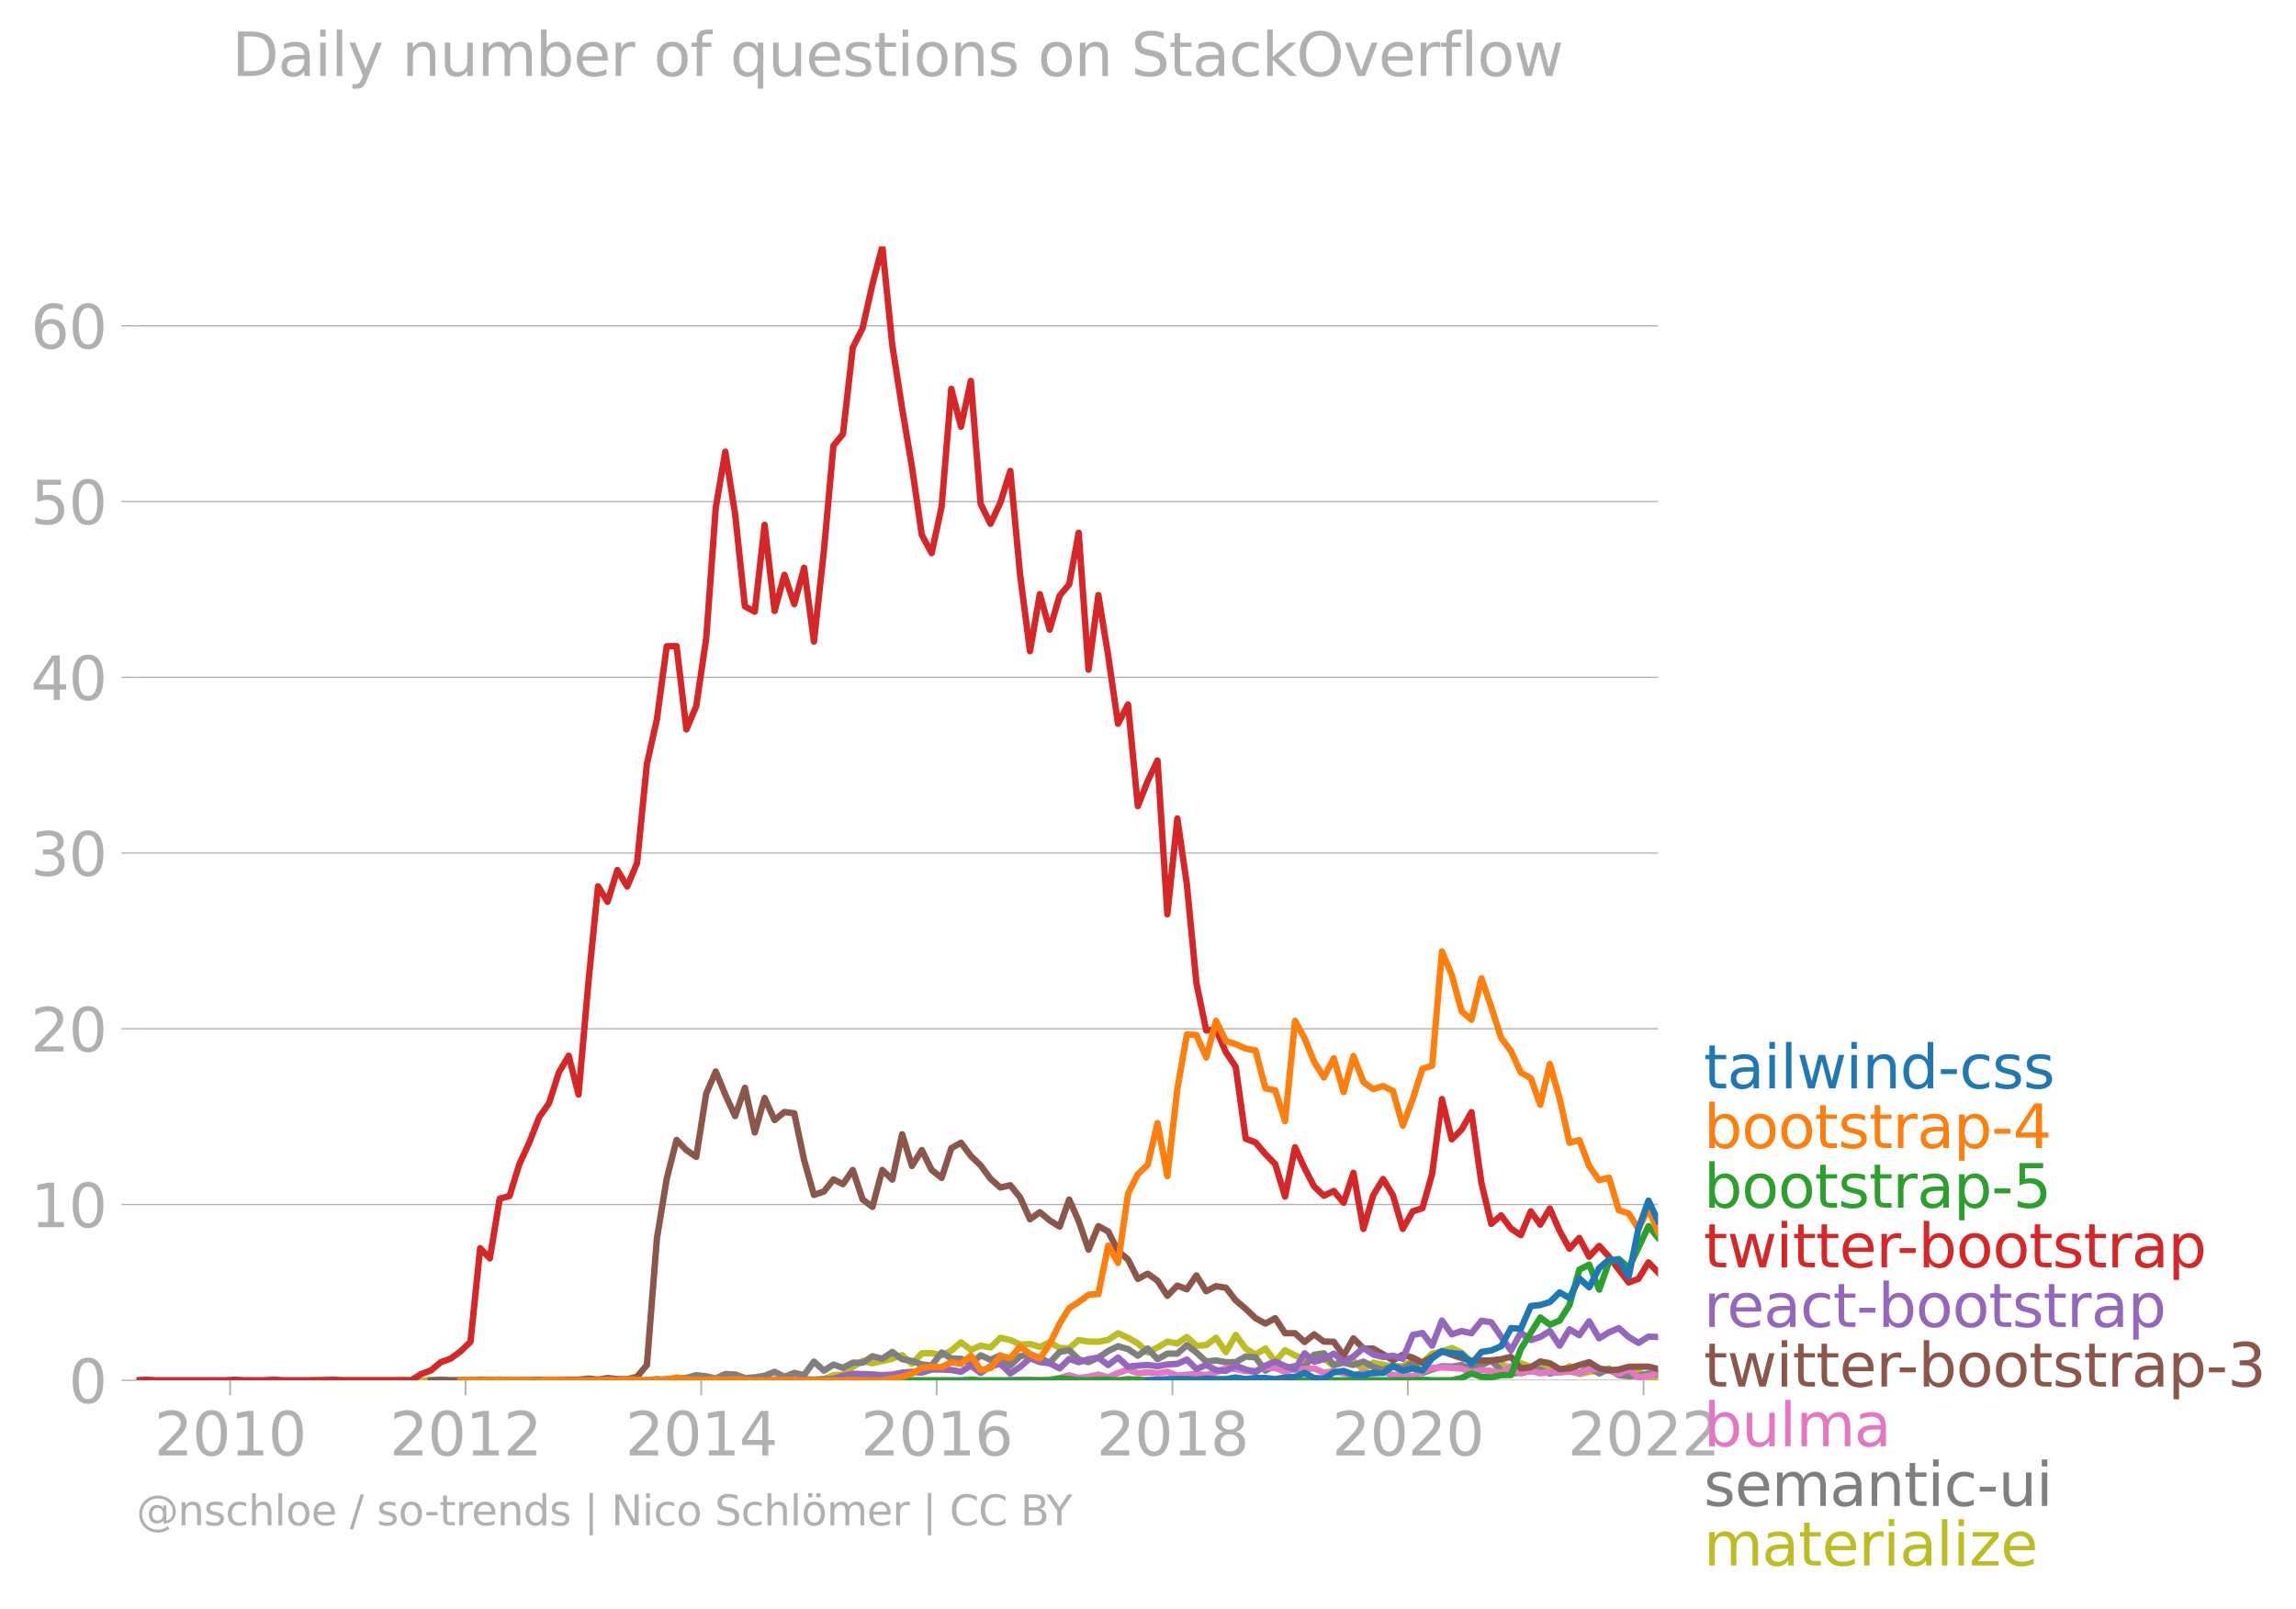 <svg xmlns:xlink="http://www.w3.org/1999/xlink" width="718.469" height="503.387" viewBox="0 0 538.852 377.54" xmlns="http://www.w3.org/2000/svg"><defs><style>*{stroke-linejoin:round;stroke-linecap:butt}</style></defs><g id="figure_1"><path d="M0 377.54h538.852V0H0v377.54z" style="fill:none" id="patch_1"/><g id="axes_1"><path d="M32.015 323.95h357.12V57.838H32.015V323.95z" style="fill:none" id="patch_2"/><g id="matplotlib.axis_1"><g id="xtick_1"><g id="line2d_1"><defs><path id="m3867113596" d="M0 0v3.5" style="stroke:#b0b0b0;stroke-width:.4"/></defs><use xlink:href="#m3867113596" x="54.002" y="323.95" style="fill:#b0b0b0;stroke:#b0b0b0;stroke-width:.4"/></g><g style="fill:#b0b0b0" transform="matrix(.14 0 0 -.14 36.187 341.588)" id="text_1"><defs><path id="DejaVuSans-32" d="M1228 531h2203V0H469v531q359 372 979 998 621 627 780 809 303 340 423 576 121 236 121 464 0 372-261 606-261 235-680 235-297 0-627-103-329-103-704-313v638q381 153 712 231 332 78 607 78 725 0 1156-363 431-362 431-968 0-288-108-546-107-257-392-607-78-91-497-524-418-433-1181-1211z" transform="scale(.016)"/><path id="DejaVuSans-30" d="M2034 4250q-487 0-733-480-245-479-245-1442 0-959 245-1439 246-480 733-480 491 0 736 480 246 480 246 1439 0 963-246 1442-245 480-736 480zm0 500q785 0 1199-621 414-620 414-1801 0-1178-414-1799Q2819-91 2034-91q-784 0-1198 620-414 621-414 1799 0 1181 414 1801 414 621 1198 621z" transform="scale(.016)"/><path id="DejaVuSans-31" d="M794 531h1031v3560L703 3866v575l1116 225h631V531h1031V0H794v531z" transform="scale(.016)"/></defs><use xlink:href="#DejaVuSans-32"/><use xlink:href="#DejaVuSans-30" x="63.623"/><use xlink:href="#DejaVuSans-31" x="127.246"/><use xlink:href="#DejaVuSans-30" x="190.869"/></g></g><g id="xtick_2"><use xlink:href="#m3867113596" x="109.252" y="323.95" style="fill:#b0b0b0;stroke:#b0b0b0;stroke-width:.4" id="line2d_2"/><g style="fill:#b0b0b0" transform="matrix(.14 0 0 -.14 91.437 341.588)" id="text_2"><use xlink:href="#DejaVuSans-32"/><use xlink:href="#DejaVuSans-30" x="63.623"/><use xlink:href="#DejaVuSans-31" x="127.246"/><use xlink:href="#DejaVuSans-32" x="190.869"/></g></g><g id="xtick_3"><use xlink:href="#m3867113596" x="164.577" y="323.95" style="fill:#b0b0b0;stroke:#b0b0b0;stroke-width:.4" id="line2d_3"/><g style="fill:#b0b0b0" transform="matrix(.14 0 0 -.14 146.762 341.588)" id="text_3"><defs><path id="DejaVuSans-34" d="M2419 4116 825 1625h1594v2491zm-166 550h794V1625h666v-525h-666V0h-628v1100H313v609l1940 2957z" transform="scale(.016)"/></defs><use xlink:href="#DejaVuSans-32"/><use xlink:href="#DejaVuSans-30" x="63.623"/><use xlink:href="#DejaVuSans-31" x="127.246"/><use xlink:href="#DejaVuSans-34" x="190.869"/></g></g><g id="xtick_4"><use xlink:href="#m3867113596" x="219.827" y="323.95" style="fill:#b0b0b0;stroke:#b0b0b0;stroke-width:.4" id="line2d_4"/><g style="fill:#b0b0b0" transform="matrix(.14 0 0 -.14 202.012 341.588)" id="text_4"><defs><path id="DejaVuSans-36" d="M2113 2584q-425 0-674-291-248-290-248-796 0-503 248-796 249-292 674-292t673 292q248 293 248 796 0 506-248 796-248 291-673 291zm1253 1979v-575q-238 112-480 171-242 60-480 60-625 0-955-422-329-422-376-1275 184 272 462 417 279 145 613 145 703 0 1111-427 408-426 408-1160 0-719-425-1154Q2819-91 2113-91q-810 0-1238 620-428 621-428 1799 0 1106 525 1764t1409 658q238 0 480-47t505-140z" transform="scale(.016)"/></defs><use xlink:href="#DejaVuSans-32"/><use xlink:href="#DejaVuSans-30" x="63.623"/><use xlink:href="#DejaVuSans-31" x="127.246"/><use xlink:href="#DejaVuSans-36" x="190.869"/></g></g><g id="xtick_5"><use xlink:href="#m3867113596" x="275.153" y="323.95" style="fill:#b0b0b0;stroke:#b0b0b0;stroke-width:.4" id="line2d_5"/><g style="fill:#b0b0b0" transform="matrix(.14 0 0 -.14 257.338 341.588)" id="text_5"><defs><path id="DejaVuSans-38" d="M2034 2216q-450 0-708-241-257-241-257-662 0-422 257-663 258-241 708-241t709 242q260 243 260 662 0 421-258 662-257 241-711 241zm-631 268q-406 100-633 378-226 279-226 679 0 559 398 884 399 325 1092 325 697 0 1094-325t397-884q0-400-227-679-226-278-629-378 456-106 710-416 255-309 255-755 0-679-414-1042Q2806-91 2034-91q-771 0-1186 362-414 363-414 1042 0 446 256 755 257 310 713 416zm-231 997q0-362 226-565 227-203 636-203 407 0 636 203 230 203 230 565 0 363-230 566-229 203-636 203-409 0-636-203-226-203-226-566z" transform="scale(.016)"/></defs><use xlink:href="#DejaVuSans-32"/><use xlink:href="#DejaVuSans-30" x="63.623"/><use xlink:href="#DejaVuSans-31" x="127.246"/><use xlink:href="#DejaVuSans-38" x="190.869"/></g></g><g id="xtick_6"><use xlink:href="#m3867113596" x="330.403" y="323.95" style="fill:#b0b0b0;stroke:#b0b0b0;stroke-width:.4" id="line2d_6"/><g style="fill:#b0b0b0" transform="matrix(.14 0 0 -.14 312.588 341.588)" id="text_6"><use xlink:href="#DejaVuSans-32"/><use xlink:href="#DejaVuSans-30" x="63.623"/><use xlink:href="#DejaVuSans-32" x="127.246"/><use xlink:href="#DejaVuSans-30" x="190.869"/></g></g><g id="xtick_7"><use xlink:href="#m3867113596" x="385.729" y="323.95" style="fill:#b0b0b0;stroke:#b0b0b0;stroke-width:.4" id="line2d_7"/><g style="fill:#b0b0b0" transform="matrix(.14 0 0 -.14 367.914 341.588)" id="text_7"><use xlink:href="#DejaVuSans-32"/><use xlink:href="#DejaVuSans-30" x="63.623"/><use xlink:href="#DejaVuSans-32" x="127.246"/><use xlink:href="#DejaVuSans-32" x="190.869"/></g></g></g><g id="matplotlib.axis_2"><g id="ytick_1"><path d="M32.015 323.95h357.12" clip-path="url(#p2ea2b80e4c)" style="fill:none;stroke:#b0b0b0;stroke-width:.3;stroke-linecap:square" id="line2d_8"/><g id="line2d_9"><defs><path id="m337b850fd9" d="M0 0h-3.5" style="stroke:#b0b0b0;stroke-width:.3"/></defs><use xlink:href="#m337b850fd9" x="32.015" y="323.95" style="fill:#b0b0b0;stroke:#b0b0b0;stroke-width:.3"/></g><use xlink:href="#DejaVuSans-30" style="fill:#b0b0b0" transform="matrix(.14 0 0 -.14 16.108 329.269)" id="text_8"/></g><g id="ytick_2"><path d="M32.015 282.702h357.12" clip-path="url(#p2ea2b80e4c)" style="fill:none;stroke:#b0b0b0;stroke-width:.3;stroke-linecap:square" id="line2d_10"/><use xlink:href="#m337b850fd9" x="32.015" y="282.702" style="fill:#b0b0b0;stroke:#b0b0b0;stroke-width:.3" id="line2d_11"/><g style="fill:#b0b0b0" transform="matrix(.14 0 0 -.14 7.2 288.021)" id="text_9"><use xlink:href="#DejaVuSans-31"/><use xlink:href="#DejaVuSans-30" x="63.623"/></g></g><g id="ytick_3"><path d="M32.015 241.455h357.12" clip-path="url(#p2ea2b80e4c)" style="fill:none;stroke:#b0b0b0;stroke-width:.3;stroke-linecap:square" id="line2d_12"/><use xlink:href="#m337b850fd9" x="32.015" y="241.455" style="fill:#b0b0b0;stroke:#b0b0b0;stroke-width:.3" id="line2d_13"/><g style="fill:#b0b0b0" transform="matrix(.14 0 0 -.14 7.2 246.774)" id="text_10"><use xlink:href="#DejaVuSans-32"/><use xlink:href="#DejaVuSans-30" x="63.623"/></g></g><g id="ytick_4"><path d="M32.015 200.208h357.12" clip-path="url(#p2ea2b80e4c)" style="fill:none;stroke:#b0b0b0;stroke-width:.3;stroke-linecap:square" id="line2d_14"/><use xlink:href="#m337b850fd9" x="32.015" y="200.208" style="fill:#b0b0b0;stroke:#b0b0b0;stroke-width:.3" id="line2d_15"/><g style="fill:#b0b0b0" transform="matrix(.14 0 0 -.14 7.2 205.527)" id="text_11"><defs><path id="DejaVuSans-33" d="M2597 2516q453-97 707-404 255-306 255-756 0-690-475-1069Q2609-91 1734-91q-293 0-604 58T488 141v609q262-153 574-231 313-78 654-78 593 0 904 234t311 681q0 413-289 645-289 233-804 233h-544v519h569q465 0 712 186t247 536q0 359-255 551-254 193-729 193-260 0-557-57-297-56-653-174v562q360 100 674 150t592 50q719 0 1137-327 419-326 419-882 0-388-222-655t-631-370z" transform="scale(.016)"/></defs><use xlink:href="#DejaVuSans-33"/><use xlink:href="#DejaVuSans-30" x="63.623"/></g></g><g id="ytick_5"><path d="M32.015 158.96h357.12" clip-path="url(#p2ea2b80e4c)" style="fill:none;stroke:#b0b0b0;stroke-width:.3;stroke-linecap:square" id="line2d_16"/><use xlink:href="#m337b850fd9" x="32.015" y="158.96" style="fill:#b0b0b0;stroke:#b0b0b0;stroke-width:.3" id="line2d_17"/><g style="fill:#b0b0b0" transform="matrix(.14 0 0 -.14 7.2 164.28)" id="text_12"><use xlink:href="#DejaVuSans-34"/><use xlink:href="#DejaVuSans-30" x="63.623"/></g></g><g id="ytick_6"><path d="M32.015 117.713h357.12" clip-path="url(#p2ea2b80e4c)" style="fill:none;stroke:#b0b0b0;stroke-width:.3;stroke-linecap:square" id="line2d_18"/><use xlink:href="#m337b850fd9" x="32.015" y="117.713" style="fill:#b0b0b0;stroke:#b0b0b0;stroke-width:.3" id="line2d_19"/><g style="fill:#b0b0b0" transform="matrix(.14 0 0 -.14 7.2 123.032)" id="text_13"><defs><path id="DejaVuSans-35" d="M691 4666h2478v-532H1269V2991q137 47 274 70 138 23 276 23 781 0 1237-428 457-428 457-1159 0-753-469-1171Q2575-91 1722-91q-294 0-599 50Q819 9 494 109v635q281-153 581-228t634-75q541 0 856 284 316 284 316 772 0 487-316 771-315 285-856 285-253 0-505-56-251-56-513-175v2344z" transform="scale(.016)"/></defs><use xlink:href="#DejaVuSans-35"/><use xlink:href="#DejaVuSans-30" x="63.623"/></g></g><g id="ytick_7"><path d="M32.015 76.466h357.12" clip-path="url(#p2ea2b80e4c)" style="fill:none;stroke:#b0b0b0;stroke-width:.3;stroke-linecap:square" id="line2d_20"/><use xlink:href="#m337b850fd9" x="32.015" y="76.466" style="fill:#b0b0b0;stroke:#b0b0b0;stroke-width:.3" id="line2d_21"/><g style="fill:#b0b0b0" transform="matrix(.14 0 0 -.14 7.2 81.785)" id="text_14"><use xlink:href="#DejaVuSans-36"/><use xlink:href="#DejaVuSans-30" x="63.623"/></g></g></g><path d="m73.528 323.95 2.309-.133 2.308.133h13.737l2.308-.138 2.309.138h82.95l2.347-.133 2.308.133h4.617l4.655-.266 2.232-.913 2.233-.152 2.308-1.831 2.309-1.362 2.308.537 4.655-1.07 2.308-.855 2.309 2.053 2.308-2.466 2.308-.062 2.347.532 2.27-1.115 2.27-1.945 2.31 1.765 2.308-.967 2.308.417 2.308-2.28 2.347.533 2.308 1.06 2.308-.129 2.309.679 2.308-1.078 2.346 1.33 2.233.072 2.233-1.934 2.308.372 2.309.027 2.308-.44 2.308-1.556 2.347 1.065 2.308 1.317 2.308 2.142 2.309-1.18 2.308-1.348 2.346.4 2.233-1.517 2.233 2.048 2.308-.133 2.309-1.73 2.308 3.38 2.308-4.045 2.347 3.194 2.308 1.401 2.308-1.401 2.309 3.051 2.308-2.652 2.346 1.197 2.233.994 2.233-.195 2.308-.031 2.309 1.76 2.308-1.898 2.308.7 2.347 1.997 2.308-1.597 4.617.963 2.308-.165 2.347-1.33 2.27.532 2.27-2.129 2.309-.483 2.308-.847 2.309 1.122 2.308 2.071h2.346l2.309-.284 2.308.683 2.309 1.517 2.308-1.517 2.346.798 2.233-.489 2.233.356 2.308 1.402 2.308-1.402 2.309 1.814 4.654-.882 2.309-.355 2.308 1.42 2.309-.87 2.308.204 2.346 1.33 2.233-.07h0" clip-path="url(#p2ea2b80e4c)" style="fill:none;stroke:#bcbd22;stroke-width:1.5;stroke-linecap:square" id="line2d_22"/><path d="m154.17 323.95 2.31-.275 2.307-.124 2.309-.151 2.308-.648 2.347.266 2.232.49 2.233-1.022 2.308.089 2.309.843 2.308-.156 2.309-.377 2.346-.931 2.308 1.17 2.309-.904 2.308.492 2.308-3.153 2.347 2.129 2.232-1.421 2.233.756 2.308-1.198h2.309l2.308-1.512 2.309.58 2.346-1.596 2.308 1.703 2.309.426 2.308.812 2.308.252 2.347-3.06 2.27 1.4 2.27.064 2.31 1.206 2.308-2.005 2.308 1.043 2.308-1.043 2.347 2.395 2.308-2.177 2.308-.484 2.309.896 2.308 1.1 2.346-2.528 2.233-.418 2.233 2.148 2.308.66 2.309-1.06 2.308-1.552 2.308-1.109 2.347.666 2.308 1.543 2.308-1.676 2.309 2.501 2.308-1.304h2.346l2.233-1.996 2.233 1.73 2.308 2.12 2.309-.257 2.308.395 2.308.004 2.347-1.33 2.308.226 2.308 3.1 2.309-1.175 2.308.643 2.346-.533 2.233.086 2.233-2.747 2.308-.337 2.309 2.732 2.308-.532 2.308.532 2.347-.798 2.308 1.229 2.308.767 2.309-1.042 2.308.643 2.347-1.33 2.27 2.417 2.27-.821 2.309-.772 2.308.106 2.309-.381 2.308 1.047 2.346-1.065 2.309-.944 2.308 2.142 2.309.882 2.308-.35 2.346-.266 2.233-.375 2.233.907 2.308-.466 2.308-.066 2.309.479 2.308-1.41 2.346 1.463 2.309-1.016 2.308 1.415 2.309.235 2.308-.102 2.346-.532 2.233.271" clip-path="url(#p2ea2b80e4c)" style="fill:none;stroke:#7f7f7f;stroke-width:1.5;stroke-linecap:square" id="line2d_23"/><path d="m237.122 323.95 2.308-.138 2.308.005 2.309.133 2.308-.133 2.346-.4 2.233-.646 2.233.647 2.308-.293 2.309-.506 2.308.643 2.308-1.042 2.347-.798 2.308.878 2.308-.213 2.309.213 2.308-.346 2.346.931 2.233-.261 2.233-.138 2.308.226 2.309-.625 2.308-1.025 2.308.227 2.347.532 2.308-.071 2.308-.86 2.309.172 2.308.892 2.346-.665 2.233.01 2.233-.143 2.308 1.006 2.309-.341 2.308.479 2.308.585 2.347-.798 2.308.35 2.308-.483 2.309.758 2.308-.093 2.347.4 2.27-1.06 2.27-.936 2.309-.098 2.308.098 2.309.177 2.308.887 2.346-.532 2.309.195 2.308.47 2.309-1.57 2.308 1.703 2.346-.665 2.233.641 2.233-.375 2.308.208 2.308-.341 2.309.479 2.308-.878 2.346-.133 2.309.323 2.308.874 2.309-1.149 2.308 1.948 2.346-.4 2.233-.556" clip-path="url(#p2ea2b80e4c)" style="fill:none;stroke:#e377c2;stroke-width:1.5;stroke-linecap:square" id="line2d_24"/><g style="fill:#1f77b4" transform="matrix(.14 0 0 -.14 399.849 255.429)" id="text_15"><defs><path id="DejaVuSans-74" d="M1172 4494v-994h1184v-447H1172V1153q0-428 117-550t477-122h590V0h-590q-666 0-919 248-253 249-253 905v1900H172v447h422v994h578z" transform="scale(.016)"/><path id="DejaVuSans-61" d="M2194 1759q-697 0-966-159t-269-544q0-306 202-486 202-179 548-179 479 0 768 339t289 901v128h-572zm1147 238V0h-575v531q-197-318-491-470T1556-91q-537 0-855 302-317 302-317 808 0 590 395 890 396 300 1180 300h807v57q0 397-261 614t-733 217q-300 0-585-72-284-72-546-216v532q315 122 612 182 297 61 578 61 760 0 1135-394 375-393 375-1193z" transform="scale(.016)"/><path id="DejaVuSans-69" d="M603 3500h575V0H603v3500zm0 1363h575v-729H603v729z" transform="scale(.016)"/><path id="DejaVuSans-6c" d="M603 4863h575V0H603v4863z" transform="scale(.016)"/><path id="DejaVuSans-77" d="M269 3500h575l719-2731 715 2731h678l719-2731 716 2731h575L4050 0h-678l-753 2869L1863 0h-679L269 3500z" transform="scale(.016)"/><path id="DejaVuSans-6e" d="M3513 2113V0h-575v2094q0 497-194 743-194 247-581 247-466 0-735-297-269-296-269-809V0H581v3500h578v-544q207 316 486 472 280 156 646 156 603 0 912-373 310-373 310-1098z" transform="scale(.016)"/><path id="DejaVuSans-64" d="M2906 2969v1894h575V0h-575v525q-181-312-458-464-276-152-664-152-634 0-1033 506-398 507-398 1332t398 1331q399 506 1033 506 388 0 664-152 277-151 458-463zM947 1747q0-634 261-995t717-361q456 0 718 361 263 361 263 995t-263 995q-262 361-718 361t-717-361q-261-361-261-995z" transform="scale(.016)"/><path id="DejaVuSans-2d" d="M313 2009h1684v-512H313v512z" transform="scale(.016)"/><path id="DejaVuSans-63" d="M3122 3366v-538q-244 135-489 202t-495 67q-560 0-870-355-309-354-309-995t309-996q310-354 870-354 250 0 495 67t489 202V134Q2881 22 2623-34q-257-57-548-57-791 0-1257 497-465 497-465 1341 0 856 470 1346 471 491 1290 491 265 0 518-55 253-54 491-163z" transform="scale(.016)"/><path id="DejaVuSans-73" d="M2834 3397v-544q-243 125-506 187-262 63-544 63-428 0-642-131t-214-394q0-200 153-314t616-217l197-44q612-131 870-370t258-667q0-488-386-773Q2250-91 1575-91q-281 0-586 55T347 128v594q319-166 628-249 309-82 613-82 406 0 624 139 219 139 219 392 0 234-158 359-157 125-692 241l-200 47q-534 112-772 345-237 233-237 639 0 494 350 762 350 269 994 269 318 0 599-47 282-46 519-140z" transform="scale(.016)"/></defs><use xlink:href="#DejaVuSans-74"/><use xlink:href="#DejaVuSans-61" x="39.209"/><use xlink:href="#DejaVuSans-69" x="100.488"/><use xlink:href="#DejaVuSans-6c" x="128.271"/><use xlink:href="#DejaVuSans-77" x="156.055"/><use xlink:href="#DejaVuSans-69" x="237.842"/><use xlink:href="#DejaVuSans-6e" x="265.625"/><use xlink:href="#DejaVuSans-64" x="329.004"/><use xlink:href="#DejaVuSans-2d" x="392.48"/><use xlink:href="#DejaVuSans-63" x="428.564"/><use xlink:href="#DejaVuSans-73" x="483.545"/><use xlink:href="#DejaVuSans-73" x="535.645"/></g><g style="fill:#ff7f0e" transform="matrix(.14 0 0 -.14 399.849 269.429)" id="text_16"><defs><path id="DejaVuSans-62" d="M3116 1747q0 634-261 995t-717 361q-457 0-718-361t-261-995q0-634 261-995t718-361q456 0 717 361t261 995zM1159 2969q182 312 458 463 277 152 661 152 638 0 1036-506 399-506 399-1331T3314 415Q2916-91 2278-91q-384 0-661 152-276 152-458 464V0H581v4863h578V2969z" transform="scale(.016)"/><path id="DejaVuSans-6f" d="M1959 3097q-462 0-731-361t-269-989q0-628 267-989 268-361 733-361 460 0 728 362 269 363 269 988 0 622-269 986-268 364-728 364zm0 487q750 0 1178-488 429-487 429-1349 0-859-429-1349Q2709-91 1959-91q-753 0-1180 489-426 490-426 1349 0 862 426 1349 427 488 1180 488z" transform="scale(.016)"/><path id="DejaVuSans-72" d="M2631 2963q-97 56-211 82-114 27-251 27-488 0-749-317t-261-911V0H581v3500h578v-544q182 319 472 473 291 155 707 155 59 0 131-8 72-7 159-23l3-590z" transform="scale(.016)"/><path id="DejaVuSans-70" d="M1159 525v-1856H581v4831h578v-531q182 312 458 463 277 152 661 152 638 0 1036-506 399-506 399-1331T3314 415Q2916-91 2278-91q-384 0-661 152-276 152-458 464zm1957 1222q0 634-261 995t-717 361q-457 0-718-361t-261-995q0-634 261-995t718-361q456 0 717 361t261 995z" transform="scale(.016)"/></defs><use xlink:href="#DejaVuSans-62"/><use xlink:href="#DejaVuSans-6f" x="63.477"/><use xlink:href="#DejaVuSans-6f" x="124.658"/><use xlink:href="#DejaVuSans-74" x="185.84"/><use xlink:href="#DejaVuSans-73" x="225.049"/><use xlink:href="#DejaVuSans-74" x="277.148"/><use xlink:href="#DejaVuSans-72" x="316.357"/><use xlink:href="#DejaVuSans-61" x="357.471"/><use xlink:href="#DejaVuSans-70" x="418.75"/><use xlink:href="#DejaVuSans-2d" x="482.227"/><use xlink:href="#DejaVuSans-34" x="518.311"/></g><g style="fill:#2ca02c" transform="matrix(.14 0 0 -.14 399.849 283.429)" id="text_17"><use xlink:href="#DejaVuSans-62"/><use xlink:href="#DejaVuSans-6f" x="63.477"/><use xlink:href="#DejaVuSans-6f" x="124.658"/><use xlink:href="#DejaVuSans-74" x="185.84"/><use xlink:href="#DejaVuSans-73" x="225.049"/><use xlink:href="#DejaVuSans-74" x="277.148"/><use xlink:href="#DejaVuSans-72" x="316.357"/><use xlink:href="#DejaVuSans-61" x="357.471"/><use xlink:href="#DejaVuSans-70" x="418.75"/><use xlink:href="#DejaVuSans-2d" x="482.227"/><use xlink:href="#DejaVuSans-35" x="518.311"/></g><g style="fill:#d62728" transform="matrix(.14 0 0 -.14 399.849 297.429)" id="text_18"><defs><path id="DejaVuSans-65" d="M3597 1894v-281H953q38-594 358-905t892-311q331 0 642 81t618 244V178Q3153 47 2828-22t-659-69q-838 0-1327 487-489 488-489 1320 0 859 464 1363 464 505 1252 505 706 0 1117-455 411-454 411-1235zm-575 169q-6 471-264 752-258 282-683 282-481 0-770-272t-333-766l2050 4z" transform="scale(.016)"/></defs><use xlink:href="#DejaVuSans-74"/><use xlink:href="#DejaVuSans-77" x="39.209"/><use xlink:href="#DejaVuSans-69" x="120.996"/><use xlink:href="#DejaVuSans-74" x="148.779"/><use xlink:href="#DejaVuSans-74" x="187.988"/><use xlink:href="#DejaVuSans-65" x="227.197"/><use xlink:href="#DejaVuSans-72" x="288.721"/><use xlink:href="#DejaVuSans-2d" x="323.459"/><use xlink:href="#DejaVuSans-62" x="359.543"/><use xlink:href="#DejaVuSans-6f" x="423.02"/><use xlink:href="#DejaVuSans-6f" x="484.201"/><use xlink:href="#DejaVuSans-74" x="545.383"/><use xlink:href="#DejaVuSans-73" x="584.592"/><use xlink:href="#DejaVuSans-74" x="636.691"/><use xlink:href="#DejaVuSans-72" x="675.9"/><use xlink:href="#DejaVuSans-61" x="717.014"/><use xlink:href="#DejaVuSans-70" x="778.293"/></g><g style="fill:#9467bd" transform="matrix(.14 0 0 -.14 399.849 311.429)" id="text_19"><use xlink:href="#DejaVuSans-72"/><use xlink:href="#DejaVuSans-65" x="38.863"/><use xlink:href="#DejaVuSans-61" x="100.387"/><use xlink:href="#DejaVuSans-63" x="161.666"/><use xlink:href="#DejaVuSans-74" x="216.646"/><use xlink:href="#DejaVuSans-2d" x="255.855"/><use xlink:href="#DejaVuSans-62" x="291.939"/><use xlink:href="#DejaVuSans-6f" x="355.416"/><use xlink:href="#DejaVuSans-6f" x="416.598"/><use xlink:href="#DejaVuSans-74" x="477.779"/><use xlink:href="#DejaVuSans-73" x="516.988"/><use xlink:href="#DejaVuSans-74" x="569.088"/><use xlink:href="#DejaVuSans-72" x="608.297"/><use xlink:href="#DejaVuSans-61" x="649.41"/><use xlink:href="#DejaVuSans-70" x="710.689"/></g><g style="fill:#8c564b" transform="matrix(.14 0 0 -.14 399.849 325.429)" id="text_20"><use xlink:href="#DejaVuSans-74"/><use xlink:href="#DejaVuSans-77" x="39.209"/><use xlink:href="#DejaVuSans-69" x="120.996"/><use xlink:href="#DejaVuSans-74" x="148.779"/><use xlink:href="#DejaVuSans-74" x="187.988"/><use xlink:href="#DejaVuSans-65" x="227.197"/><use xlink:href="#DejaVuSans-72" x="288.721"/><use xlink:href="#DejaVuSans-2d" x="323.459"/><use xlink:href="#DejaVuSans-62" x="359.543"/><use xlink:href="#DejaVuSans-6f" x="423.02"/><use xlink:href="#DejaVuSans-6f" x="484.201"/><use xlink:href="#DejaVuSans-74" x="545.383"/><use xlink:href="#DejaVuSans-73" x="584.592"/><use xlink:href="#DejaVuSans-74" x="636.691"/><use xlink:href="#DejaVuSans-72" x="675.9"/><use xlink:href="#DejaVuSans-61" x="717.014"/><use xlink:href="#DejaVuSans-70" x="778.293"/><use xlink:href="#DejaVuSans-2d" x="841.77"/><use xlink:href="#DejaVuSans-33" x="877.854"/></g><g style="fill:#e377c2" transform="matrix(.14 0 0 -.14 399.849 339.429)" id="text_21"><defs><path id="DejaVuSans-75" d="M544 1381v2119h575V1403q0-497 193-746 194-248 582-248 465 0 735 297 271 297 271 810v1984h575V0h-575v538q-209-319-486-474-276-155-642-155-603 0-916 375-312 375-312 1097zm1447 2203z" transform="scale(.016)"/><path id="DejaVuSans-6d" d="M3328 2828q216 388 516 572t706 184q547 0 844-383 297-382 297-1088V0h-578v2094q0 503-179 746-178 244-543 244-447 0-707-297-259-296-259-809V0h-578v2094q0 506-178 748t-550 242q-441 0-701-298-259-298-259-808V0H581v3500h578v-544q197 322 472 475t653 153q382 0 649-194 267-193 395-562z" transform="scale(.016)"/></defs><use xlink:href="#DejaVuSans-62"/><use xlink:href="#DejaVuSans-75" x="63.477"/><use xlink:href="#DejaVuSans-6c" x="126.855"/><use xlink:href="#DejaVuSans-6d" x="154.639"/><use xlink:href="#DejaVuSans-61" x="252.051"/></g><g style="fill:#7f7f7f" transform="matrix(.14 0 0 -.14 399.849 353.429)" id="text_22"><use xlink:href="#DejaVuSans-73"/><use xlink:href="#DejaVuSans-65" x="52.1"/><use xlink:href="#DejaVuSans-6d" x="113.623"/><use xlink:href="#DejaVuSans-61" x="211.035"/><use xlink:href="#DejaVuSans-6e" x="272.314"/><use xlink:href="#DejaVuSans-74" x="335.693"/><use xlink:href="#DejaVuSans-69" x="374.902"/><use xlink:href="#DejaVuSans-63" x="402.686"/><use xlink:href="#DejaVuSans-2d" x="457.666"/><use xlink:href="#DejaVuSans-75" x="493.75"/><use xlink:href="#DejaVuSans-69" x="557.129"/></g><g style="fill:#bcbd22" transform="matrix(.14 0 0 -.14 399.849 367.429)" id="text_23"><defs><path id="DejaVuSans-7a" d="M353 3500h2731v-525L922 459h2162V0H275v525l2163 2516H353v459z" transform="scale(.016)"/></defs><use xlink:href="#DejaVuSans-6d"/><use xlink:href="#DejaVuSans-61" x="97.412"/><use xlink:href="#DejaVuSans-74" x="158.691"/><use xlink:href="#DejaVuSans-65" x="197.9"/><use xlink:href="#DejaVuSans-72" x="259.424"/><use xlink:href="#DejaVuSans-69" x="300.537"/><use xlink:href="#DejaVuSans-61" x="328.32"/><use xlink:href="#DejaVuSans-6c" x="389.6"/><use xlink:href="#DejaVuSans-69" x="417.383"/><use xlink:href="#DejaVuSans-7a" x="445.166"/><use xlink:href="#DejaVuSans-65" x="497.656"/></g><g style="fill:#b0b0b0" transform="matrix(.097 0 0 -.097 32.015 357.986)" id="text_24"><defs><path id="DejaVuSans-40" d="M2381 1678q0-447 222-702 222-254 610-254 384 0 604 256 221 256 221 700 0 438-225 695-225 258-607 258-378 0-602-256-223-256-223-697zm1703-934q-187-241-429-355t-564-114q-538 0-874 389t-336 1014q0 625 337 1015 338 391 873 391 322 0 565-117 244-117 428-354v409h447V722q457 69 714 417 258 349 258 902 0 334-99 628-98 294-298 544-325 409-792 626t-1017 217q-384 0-738-102-353-101-653-301-490-319-767-836-276-517-276-1120 0-497 179-932 180-434 521-765 328-325 759-495 431-171 922-171 403 0 792 136t714 389l281-347q-390-303-851-464t-936-161q-578 0-1091 205-512 205-912 595Q841 78 631 592q-209 514-209 1105 0 569 212 1084 213 516 607 907 403 396 931 607t1119 211q662 0 1229-272 568-271 952-771 234-307 357-666 124-359 124-744 0-822-497-1297T4084 263v481z" transform="scale(.016)"/><path id="DejaVuSans-68" d="M3513 2113V0h-575v2094q0 497-194 743-194 247-581 247-466 0-735-297-269-296-269-809V0H581v4863h578V2956q207 316 486 472 280 156 646 156 603 0 912-373 310-373 310-1098z" transform="scale(.016)"/><path id="DejaVuSans-2f" d="M1625 4666h531L531-594H0l1625 5260z" transform="scale(.016)"/><path id="DejaVuSans-7c" d="M1344 4891v-6400H813v6400h531z" transform="scale(.016)"/><path id="DejaVuSans-4e" d="M628 4666h850L3547 763v3903h612V0h-850L1241 3903V0H628v4666z" transform="scale(.016)"/><path id="DejaVuSans-53" d="M3425 4513v-616q-359 172-678 256-319 85-616 85-515 0-795-200t-280-569q0-310 186-468 186-157 705-254l381-78q706-135 1042-474t336-907q0-679-455-1029Q2797-91 1919-91q-331 0-705 75-373 75-773 222v650q384-215 753-325 369-109 725-109 540 0 834 212 294 213 294 607 0 343-211 537t-692 291l-385 75q-706 140-1022 440-315 300-315 835 0 619 436 975t1201 356q329 0 669-60 341-59 697-177z" transform="scale(.016)"/><path id="DejaVuSans-f6" d="M1959 3097q-462 0-731-361t-269-989q0-628 267-989 268-361 733-361 460 0 728 362 269 363 269 988 0 622-269 986-268 364-728 364zm0 487q750 0 1178-488 429-487 429-1349 0-859-429-1349Q2709-91 1959-91q-753 0-1180 489-426 490-426 1349 0 862 426 1349 427 488 1180 488zm295 1266h634v-631h-634v631zm-1222 0h634v-631h-634v631z" transform="scale(.016)"/><path id="DejaVuSans-43" d="M4122 4306v-665q-319 297-680 443-361 147-767 147-800 0-1225-489t-425-1414q0-922 425-1411t1225-489q406 0 767 147t680 444V359q-331-225-702-338-370-112-782-112-1060 0-1670 648-609 649-609 1771 0 1125 609 1773 610 649 1670 649 418 0 788-111 371-111 696-333z" transform="scale(.016)"/><path id="DejaVuSans-42" d="M1259 2228V519h1013q509 0 754 211 246 211 246 645 0 438-246 645-245 208-754 208H1259zm0 1919V2741h935q462 0 688 173 227 174 227 530 0 353-227 528-226 175-688 175h-935zm-631 519h1613q722 0 1112-300 391-300 391-853 0-429-200-682t-588-315q466-100 724-418 258-317 258-792 0-625-425-966Q3088 0 2303 0H628v4666z" transform="scale(.016)"/><path id="DejaVuSans-59" d="M-13 4666h679l1293-1919 1285 1919h678L2272 2222V0h-634v2222L-13 4666z" transform="scale(.016)"/></defs><use xlink:href="#DejaVuSans-40"/><use xlink:href="#DejaVuSans-6e" x="100"/><use xlink:href="#DejaVuSans-73" x="163.379"/><use xlink:href="#DejaVuSans-63" x="215.479"/><use xlink:href="#DejaVuSans-68" x="270.459"/><use xlink:href="#DejaVuSans-6c" x="333.838"/><use xlink:href="#DejaVuSans-6f" x="361.621"/><use xlink:href="#DejaVuSans-65" x="422.803"/><use xlink:href="#DejaVuSans-20" x="484.326"/><use xlink:href="#DejaVuSans-2f" x="516.113"/><use xlink:href="#DejaVuSans-20" x="549.805"/><use xlink:href="#DejaVuSans-73" x="581.592"/><use xlink:href="#DejaVuSans-6f" x="633.691"/><use xlink:href="#DejaVuSans-2d" x="696.748"/><use xlink:href="#DejaVuSans-74" x="732.832"/><use xlink:href="#DejaVuSans-72" x="772.041"/><use xlink:href="#DejaVuSans-65" x="810.904"/><use xlink:href="#DejaVuSans-6e" x="872.428"/><use xlink:href="#DejaVuSans-64" x="935.807"/><use xlink:href="#DejaVuSans-73" x="999.283"/><use xlink:href="#DejaVuSans-20" x="1051.383"/><use xlink:href="#DejaVuSans-7c" x="1083.17"/><use xlink:href="#DejaVuSans-20" x="1116.861"/><use xlink:href="#DejaVuSans-4e" x="1148.648"/><use xlink:href="#DejaVuSans-69" x="1223.453"/><use xlink:href="#DejaVuSans-63" x="1251.236"/><use xlink:href="#DejaVuSans-6f" x="1306.217"/><use xlink:href="#DejaVuSans-20" x="1367.398"/><use xlink:href="#DejaVuSans-53" x="1399.186"/><use xlink:href="#DejaVuSans-63" x="1462.662"/><use xlink:href="#DejaVuSans-68" x="1517.643"/><use xlink:href="#DejaVuSans-6c" x="1581.021"/><use xlink:href="#DejaVuSans-f6" x="1608.805"/><use xlink:href="#DejaVuSans-6d" x="1669.986"/><use xlink:href="#DejaVuSans-65" x="1767.398"/><use xlink:href="#DejaVuSans-72" x="1828.922"/><use xlink:href="#DejaVuSans-20" x="1870.035"/><use xlink:href="#DejaVuSans-7c" x="1901.822"/><use xlink:href="#DejaVuSans-20" x="1935.514"/><use xlink:href="#DejaVuSans-43" x="1967.301"/><use xlink:href="#DejaVuSans-43" x="2037.125"/><use xlink:href="#DejaVuSans-20" x="2106.949"/><use xlink:href="#DejaVuSans-42" x="2138.736"/><use xlink:href="#DejaVuSans-59" x="2201.84"/></g><g style="fill:#b0b0b0" transform="matrix(.14 0 0 -.14 54.43 17.838)" id="text_25"><defs><path id="DejaVuSans-44" d="M1259 4147V519h763q966 0 1414 437 448 438 448 1382 0 937-448 1373t-1414 436h-763zm-631 519h1297q1356 0 1990-564 635-564 635-1764 0-1207-638-1773Q3275 0 1925 0H628v4666z" transform="scale(.016)"/><path id="DejaVuSans-79" d="M2059-325q-243-625-475-815-231-191-618-191H506v481h338q237 0 368 113 132 112 291 531l103 262L191 3500h609L1894 763l1094 2737h609L2059-325z" transform="scale(.016)"/><path id="DejaVuSans-66" d="M2375 4863v-479h-550q-309 0-430-125-120-125-120-450v-309h947v-447h-947V0H697v3053H147v447h550v244q0 584 272 851 272 268 862 268h544z" transform="scale(.016)"/><path id="DejaVuSans-71" d="M947 1747q0-634 261-995t717-361q456 0 718 361 263 361 263 995t-263 995q-262 361-718 361t-717-361q-261-361-261-995zM2906 525q-181-312-458-464-276-152-664-152-634 0-1033 506-398 507-398 1332t398 1331q399 506 1033 506 388 0 664-152 277-151 458-463v531h575v-4831h-575V525z" transform="scale(.016)"/><path id="DejaVuSans-6b" d="M581 4863h578V1991l1716 1509h734L1753 1863 3688 0h-750L1159 1709V0H581v4863z" transform="scale(.016)"/><path id="DejaVuSans-4f" d="M2522 4238q-688 0-1093-513-404-512-404-1397 0-881 404-1394 405-512 1093-512 687 0 1089 512 402 513 402 1394 0 885-402 1397-402 513-1089 513zm0 512q981 0 1568-658 588-658 588-1764 0-1103-588-1761Q3503-91 2522-91q-984 0-1574 656-589 657-589 1763t589 1764q590 658 1574 658z" transform="scale(.016)"/><path id="DejaVuSans-76" d="M191 3500h609L1894 563l1094 2937h609L2284 0h-781L191 3500z" transform="scale(.016)"/></defs><use xlink:href="#DejaVuSans-44"/><use xlink:href="#DejaVuSans-61" x="77.002"/><use xlink:href="#DejaVuSans-69" x="138.281"/><use xlink:href="#DejaVuSans-6c" x="166.064"/><use xlink:href="#DejaVuSans-79" x="193.848"/><use xlink:href="#DejaVuSans-20" x="253.027"/><use xlink:href="#DejaVuSans-6e" x="284.814"/><use xlink:href="#DejaVuSans-75" x="348.193"/><use xlink:href="#DejaVuSans-6d" x="411.572"/><use xlink:href="#DejaVuSans-62" x="508.984"/><use xlink:href="#DejaVuSans-65" x="572.461"/><use xlink:href="#DejaVuSans-72" x="633.984"/><use xlink:href="#DejaVuSans-20" x="675.098"/><use xlink:href="#DejaVuSans-6f" x="706.885"/><use xlink:href="#DejaVuSans-66" x="768.066"/><use xlink:href="#DejaVuSans-20" x="803.271"/><use xlink:href="#DejaVuSans-71" x="835.059"/><use xlink:href="#DejaVuSans-75" x="898.535"/><use xlink:href="#DejaVuSans-65" x="961.914"/><use xlink:href="#DejaVuSans-73" x="1023.438"/><use xlink:href="#DejaVuSans-74" x="1075.537"/><use xlink:href="#DejaVuSans-69" x="1114.746"/><use xlink:href="#DejaVuSans-6f" x="1142.529"/><use xlink:href="#DejaVuSans-6e" x="1203.711"/><use xlink:href="#DejaVuSans-73" x="1267.09"/><use xlink:href="#DejaVuSans-20" x="1319.189"/><use xlink:href="#DejaVuSans-6f" x="1350.977"/><use xlink:href="#DejaVuSans-6e" x="1412.158"/><use xlink:href="#DejaVuSans-20" x="1475.537"/><use xlink:href="#DejaVuSans-53" x="1507.324"/><use xlink:href="#DejaVuSans-74" x="1570.801"/><use xlink:href="#DejaVuSans-61" x="1610.01"/><use xlink:href="#DejaVuSans-63" x="1671.289"/><use xlink:href="#DejaVuSans-6b" x="1726.27"/><use xlink:href="#DejaVuSans-4f" x="1784.18"/><use xlink:href="#DejaVuSans-76" x="1862.891"/><use xlink:href="#DejaVuSans-65" x="1922.07"/><use xlink:href="#DejaVuSans-72" x="1983.594"/><use xlink:href="#DejaVuSans-66" x="2024.707"/><use xlink:href="#DejaVuSans-6c" x="2059.912"/><use xlink:href="#DejaVuSans-6f" x="2087.695"/><use xlink:href="#DejaVuSans-77" x="2148.877"/></g><path d="m101.153 323.95 2.309-.133 2.308.133H110.425l2.27-.142 2.27.142 2.31-.138 2.308.138h4.616l2.347-.133 2.308.133 2.308-.133 2.309-.005 2.308.005 2.346-.266 2.233.252 2.233-.385 2.308.257 2.309.009 2.308-.56 2.308-2.767 2.347-29.671 2.308-14.033 2.308-9.119 2.309 2.382 2.308 1.61 2.347-14.903 2.232-5.15 2.233 5.417 2.308 5.051 2.309-6.648 2.308 10.498 2.309-8.103 2.346 5.19 2.308-1.9 2.309.302 2.308 10.973 2.308 8.188 2.347-.799 2.232-2.832 2.233 1.102 2.308-3.322 2.309 6.915 2.308 1.747 2.309-8.666 2.346 2.262 2.308-10.644 2.309 7.45 2.308-3.738 2.308 4.67 2.347 1.863 2.27-6.974 2.27-1.276 2.31 3.092 2.308 2.23 2.308 3.132 2.308 2.058 2.347-.532 2.308 2.874 2.308 5.109 2.309-1.672 2.308 1.938 2.346 1.464 2.233-6.368 2.233 5.037 2.308 6.728 2.309-5.53 2.308 1.268 2.308 4.586 2.347 1.996 2.308 4.555 2.308-1.229 2.309 1.641 2.308 3.548 2.346-2.395 2.233.86 2.233-3.255 2.308 3.717 2.309-1.188 2.308.363 2.308 2.963 2.347 1.996 2.308 2.19 2.308 1.27 2.309-1.27 2.308 3.531h2.346l2.233 2.058 2.233-1.792 2.308 1.703 2.309.027 2.308 3.273 2.308-4.071 2.347 2.395 2.308.026 2.308 1.304 2.309 1.446 2.308-1.313 2.347.666 2.27 1.197 2.27-1.33 2.309-1.42 2.308.887 2.309.763 2.308.7 2.346-.132 2.309-.018 2.308-.248 2.309-.577 2.308 2.706 2.346-.266 2.233-1.36 2.233.428 2.308 1.38 2.308-.182 2.309-.781 2.308-.683 2.346 1.464 2.309.456 2.308-.19 2.309-.634 2.308-.032h2.346l2.233.542" clip-path="url(#p2ea2b80e4c)" style="fill:none;stroke:#8c564b;stroke-width:1.5;stroke-linecap:square" id="line2d_25"/><path d="m179.45 323.95 2.346-.133 2.308-.142 2.309.009 2.308-.01 2.308.143 2.347-.133 2.232-.029 2.233-.77 2.308-.448 2.309.05 2.308.088 2.309.177 2.346-.133 2.308-.457 2.309-.208 2.308.208 2.308-.74h2.347l2.27.11 2.27.422 2.31-1.441 2.308 1.707 2.308-1.57 2.308-.559 2.347 2.262 2.308-1.565 2.308-2.027 2.309.927 2.308.27 2.346 1.198 2.233-2.215 2.233.751 2.308-.692 2.309-.372 2.308 1.747 2.308-1.747 2.347 2.128 2.308-.243 2.308-.156 2.309.293 2.308-.426 2.346-.133 2.233-1.002 2.233 2.2 2.308-.914 2.309 1.18 2.308.195 2.308-1.26 2.347.932 2.308.603 2.308-1.535 2.309-.94 2.308 1.073 2.346.799 2.233-3.807 2.233 1.944 2.308-.559 2.309-1.304 2.308 1.854 2.308-1.189 2.347-1.995 2.308 1.534 2.308.595 2.309-.32 2.308.719 2.347-5.589 2.27-.45 2.27 2.978 2.309-5.907 2.308 3.246 2.309-.771 2.308.505 2.346-2.927 2.309.36 2.308 3.365 2.309 3.234 2.308-4.165 2.346 1.73 2.233-.718 2.233-1.411 2.308 3.464 2.308-3.863 2.309 1.388 2.308-3.251 2.346 3.992 2.309-1.428 2.308-.967 2.309 2.066 2.308 1.393 2.346-1.464 2.233.081" clip-path="url(#p2ea2b80e4c)" style="fill:none;stroke:#9467bd;stroke-width:1.5;stroke-linecap:square" id="line2d_26"/><path d="m32.015 323.95 2.308-.138 2.309.138h16.196l2.347-.133 2.232.133h4.541l2.309-.133 2.308.133h9.272l2.308-.138 2.308.138H96.5l2.346-1.464 2.308-.874 2.309-1.92 2.308-.83 2.308-1.698 2.347-2.262 2.27-21.959 2.27 2.4 2.31-14.015 2.308-.621 2.308-7.491 2.308-5.017 2.347-5.987 2.308-3.296 2.308-7.216 2.309-3.92 2.308 9.11 2.346-26.612 2.233-22.263 2.233 3.636 2.308-7.456 2.309 3.863 2.308-5.513 2.308-23.227 2.347-10.511 2.308-17.134 2.308-.03 2.309 19.554 2.308-5.45 2.347-15.967 2.232-30.594 2.233-13.182 2.308 14.596 2.309 21.728 2.308 1.233 2.309-20.393 2.346 20.225 2.308-8.494 2.309 6.897 2.308-8.546 2.308 17.328 2.347-21.422 2.232-24.554 2.233-2.723 2.308-20.326 2.309-4.555 2.308-10.294 2.309-8.866 2.346 23.152 2.308 14.862 2.309 13.745 2.308 15.953 2.308 4.271 2.347-10.91 2.27-27.653 2.27 8.892 2.31-10.76 2.308 28.855 2.308 4.693 2.308-4.959 2.347-7.451 2.308 24.509 2.308 17.803 2.309-13.403 2.308 8.347 2.346-7.984 2.233-2.642 2.233-12.127 2.308 32.142 2.309-17.506 2.308 14.206 2.308 15.998 2.347-4.524 2.308 23.861 2.308-5.898 2.309-4.826 2.308 36.094 2.346-22.487 2.233 15.482 2.233 23.105 2.308 11.19 2.309-.28 2.308 5.367 2.308 3.415 2.347 16.898 2.308.86 2.308 2.732 2.309 2.356 2.308 7.624 2.346-11.576 2.233 4.894 2.233 4.287 2.308 2.195 2.309-1.13 2.308 2.78 2.308-7.039 2.347 13.173 2.308-7.921 2.308-3.788 2.309 3.788 2.308 7.92 2.347-4.124 2.27-.743 2.27-8.039 2.309-17.563 2.308 9.447 2.309-2.297 2.308-4.09 2.346 16.632 2.309 9.594 2.308-2.01 2.309 3.11 2.308 1.547 2.346-5.588 2.233 3.117 2.233-3.782 2.308 5.256 2.308 4.19 2.309-2.54 2.308 4.404 2.346-2.528 2.309 2.523 4.617 6.05 2.308-.856 2.346-3.859 2.233 2.338h0" clip-path="url(#p2ea2b80e4c)" style="fill:none;stroke:#d62728;stroke-width:1.5;stroke-linecap:square" id="line2d_27"/><path d="m151.824 323.95 2.347-.266 2.308.266H170.216l2.308-.138 2.309.138h4.617l2.346-.133 2.308.133h6.925l2.347-.133 2.232.133H225.541l2.31-.138 2.308.138H246.355l2.346-.4 2.233.105 2.233.295h2.308l2.309-.133 2.308-.005 2.308.138 2.347-.266 2.308.128 2.308.138h4.617l2.346-.133 2.233.133H294.68l2.308-.133 2.309.133H308.417l2.308-.275 2.309.275h18.543l2.27-.142 2.27.142h4.617l2.309-.55 2.308-1.047 2.346.798 2.309.111 2.308-.51 2.309-.04 2.308-6.08 2.346-3.859 2.233-3.554 2.233 1.691 2.308-.984 2.308-3.673 2.309-8.289 2.308-1.158 2.346 5.855 2.309-6.484 2.308-.701 2.309 2.076 2.308-4.737 2.346-5.056 2.233 2.751" clip-path="url(#p2ea2b80e4c)" style="fill:none;stroke:#2ca02c;stroke-width:1.5;stroke-linecap:square" id="line2d_28"/><path d="m108.078 323.95 2.347-.133 2.27.133h2.27l2.31-.138 2.308.138 2.308-.138 2.308.138h2.347l2.308-.138 2.308.005 2.309.133H140.358l2.233-.133 2.308.133 2.309-.266 2.308.128 2.308.138 2.347-.133 2.308-.005 2.308-.527 2.309.39 2.308.142h2.347l2.232-.162 2.233.162 2.308-.142 2.309.142 2.308.133h2.309l2.346-.133 2.308-.005 2.309.005 2.308.133h9.12l2.308-.138 2.309.138h4.617l2.346-.4 2.308-.425 2.309-.772 2.308-1.29 2.308-.307 2.347.134 2.27-1.207 2.27.408 2.31-1.916 2.308 3.38 2.308-.493 2.308-2.834 2.347.533 2.308-2.786 2.308 1.854 2.309 1.034 2.308-3.429 2.346-4.79 2.233-3.635 2.233-1.42 2.308-1.713 2.309-.15 2.308-11.4 2.308 4.081 2.347-16.233 2.308-4.621 2.308-2.164 2.309-9.798 2.308 12.459 2.346-20.491 2.233-12.778 2.233.138 2.308 5.273 2.309-8.6 2.308 4.75 2.308.706 2.347 1.064 2.308.43 2.308 8.884 2.309.466 2.308 7.251 2.346-23.55 2.233 4.072 2.233 5.507 2.308 3.695 2.309-4.493 2.308 7.93 2.308-8.462 2.347 6.12 2.308 1.655 2.308-.723 2.309 1.135 2.308 8.179 2.347-6.254 2.27-7.112 2.27-.738 2.309-26.798 2.308 5.509 2.309 8.515 2.308 1.996 2.346-9.713 2.309 6.755 2.308 7.216 2.309 3.096 2.308 5.02 2.346 1.331 2.233 6.249 2.233-9.575 2.308 8.112 2.308 10.382 2.309-.62 2.308 6.076 2.346 3.326 2.309-.603 2.308 7.655 2.309.732 2.308 3.659 2.346-4.79 2.233 5.55" clip-path="url(#p2ea2b80e4c)" style="fill:none;stroke:#ff7f0e;stroke-width:1.5;stroke-linecap:square" id="line2d_29"/><path d="m269.363 323.95 2.309-.138 2.308-.128h2.346l2.233-.029 2.233.162 2.308-.28 2.309.147 2.308-.01 2.308-.39 2.347.4 2.308-.284 2.308.018 2.309.257 2.308-.39 2.346-.134 2.233-.969 2.233 1.236 2.308.12 2.309-1.451 2.308-.337 2.308.87 2.347.132 2.308-.59 2.308.058 2.309-1.57 2.308 1.038 2.347-.532 2.27.518 2.27-2.913 2.309-1.548 2.308.35 2.309.2 2.308 2.328 2.346-2.794 2.309-.36 2.308-.97 2.309-4.254 2.308.129 2.346-5.323 2.233-.247 2.233-.684 2.308-2.262 2.308 1.33 2.309-4.63 2.308 2.103 2.346-4.524 2.309-1.978 2.308.115 2.309 3.872 2.308-11.323 2.346-6.52 2.233 4.762" clip-path="url(#p2ea2b80e4c)" style="fill:none;stroke:#1f77b4;stroke-width:1.5;stroke-linecap:square" id="line2d_30"/></g></g><defs><clipPath id="p2ea2b80e4c"><path d="M32.015 57.838h357.12V323.95H32.015z"/></clipPath></defs></svg>